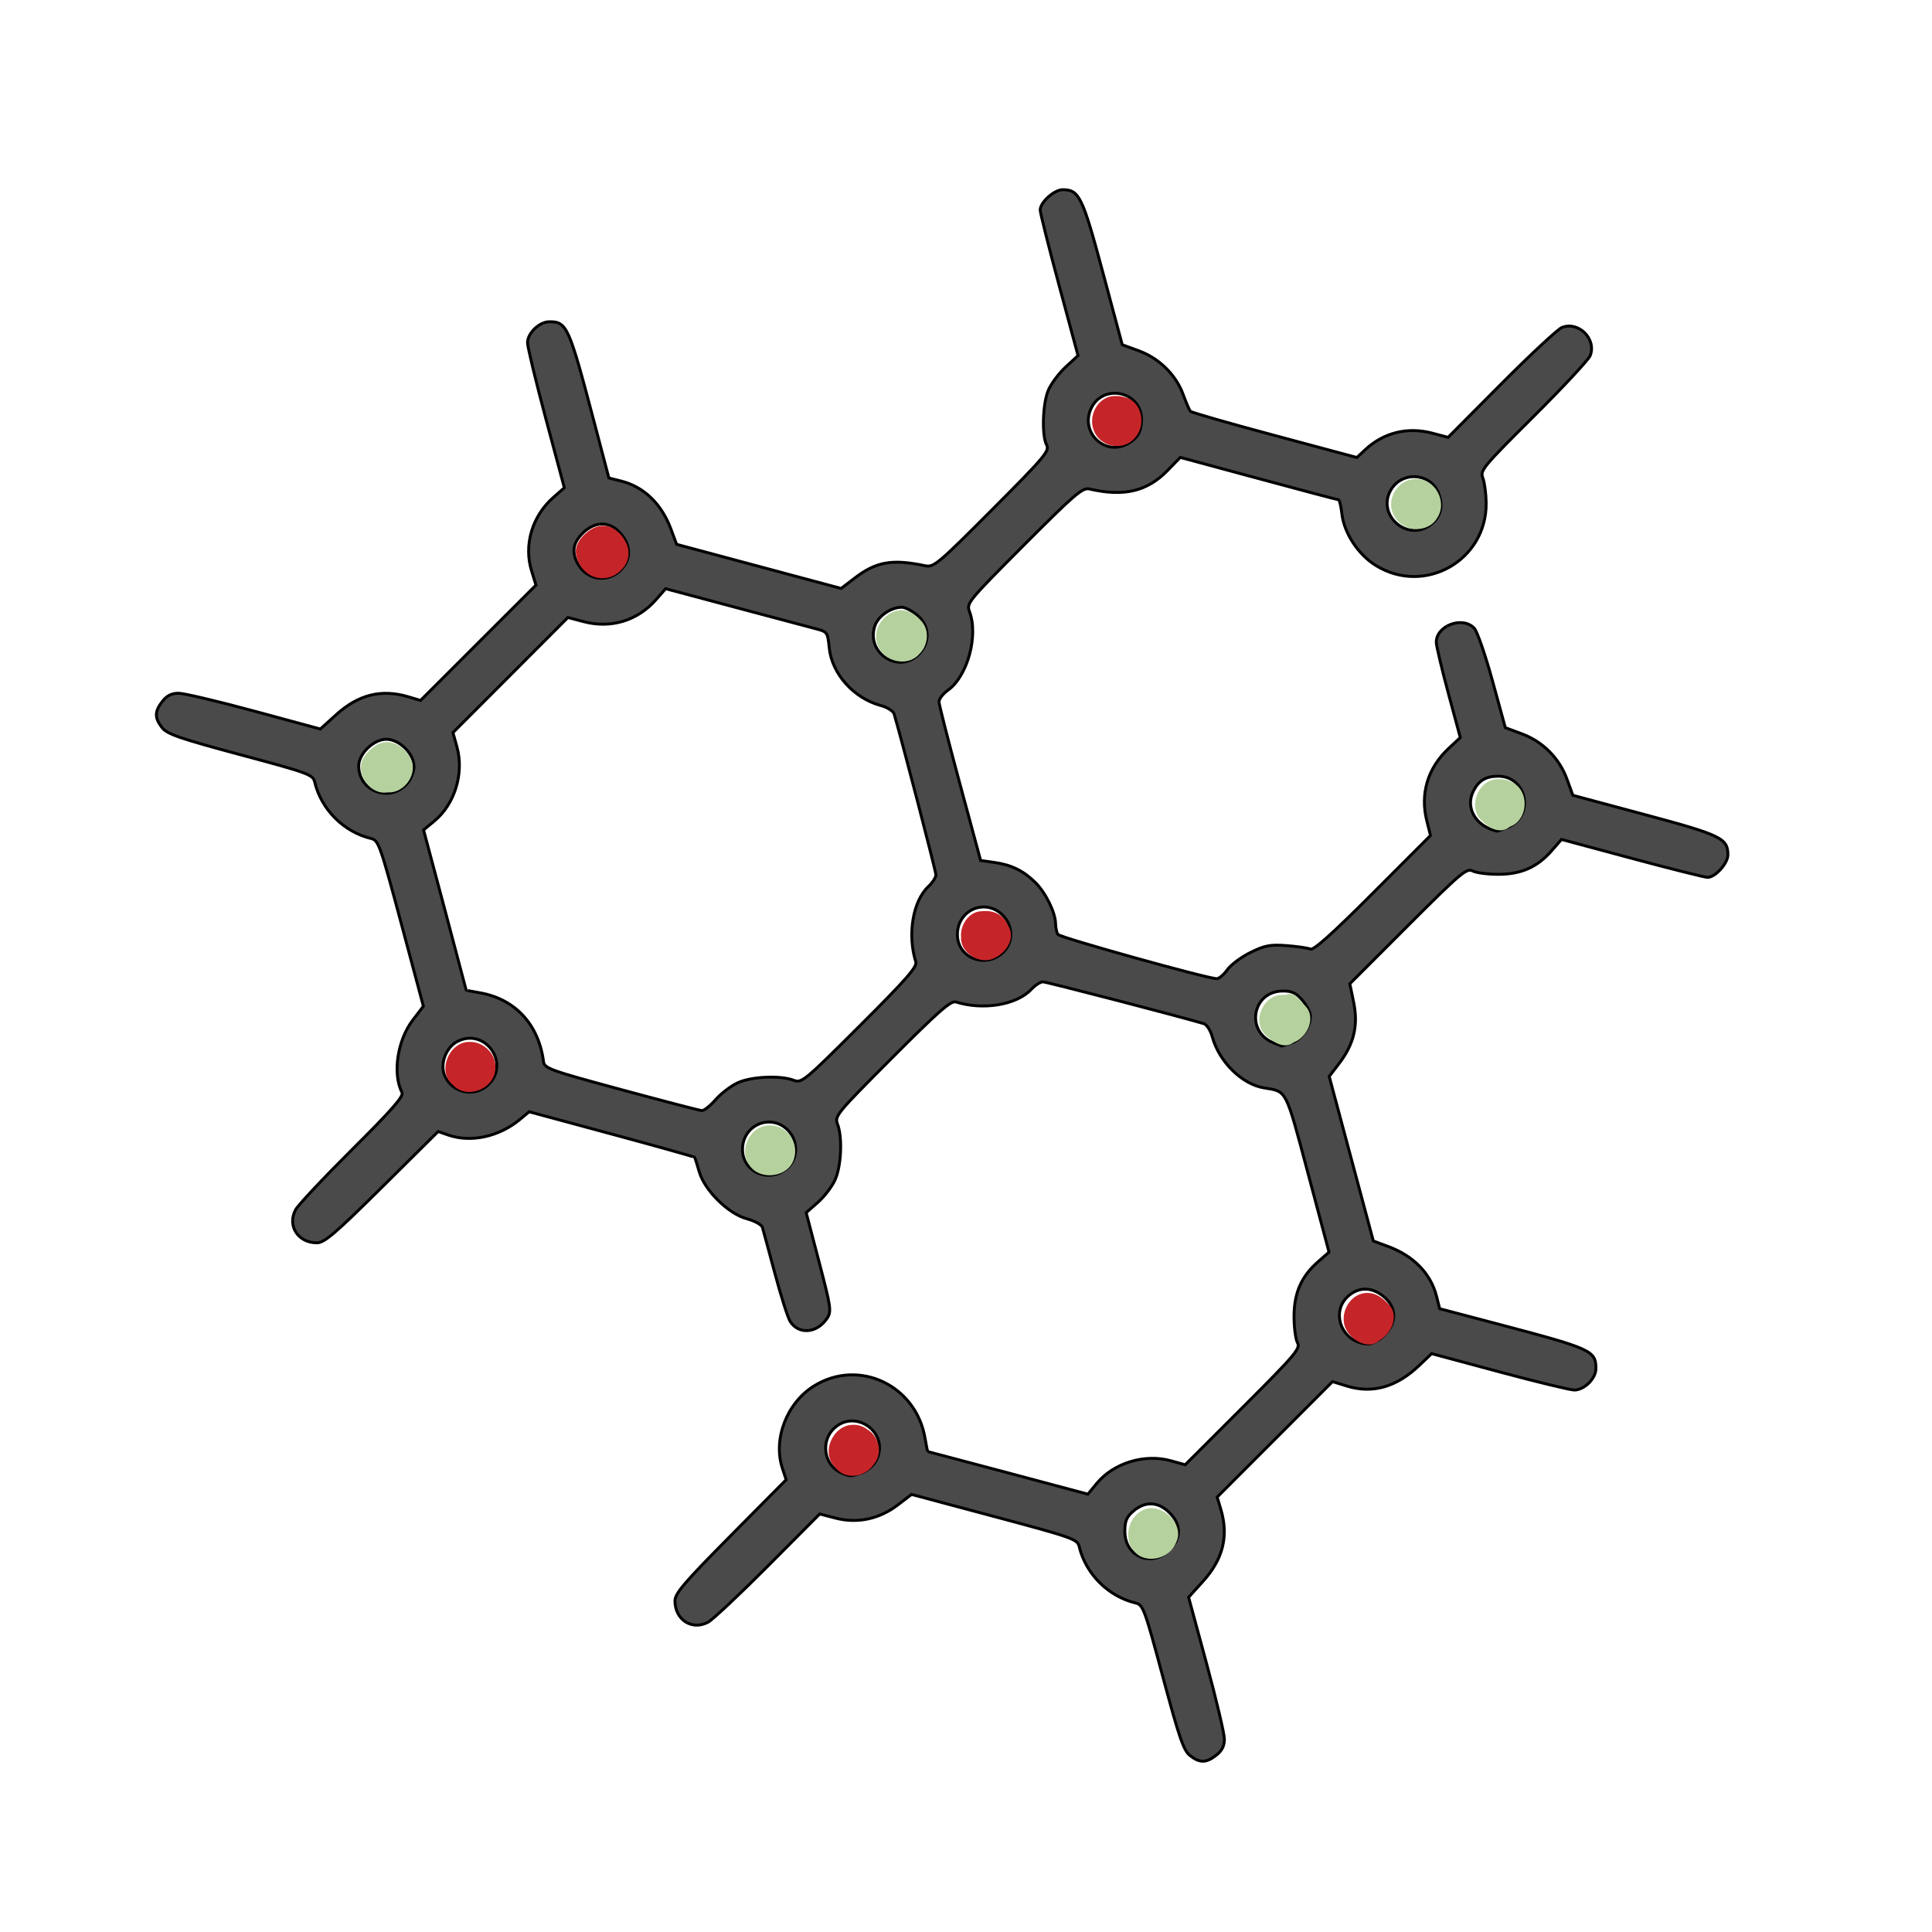 <?xml version="1.0" encoding="UTF-8" standalone="no"?>
<!-- Created with Inkscape (http://www.inkscape.org/) -->

<svg
   width="72.357mm"
   height="72.357mm"
   viewBox="0 0 72.357 72.357"
   version="1.1"
   id="svg1"
   xml:space="preserve"
   inkscape:version="1.4.2 (1:1.4.2+202505120738+ebf0e940d0)"
   sodipodi:docname="vanderWaals_icon.svg"
   inkscape:export-filename="members_icon.png"
   inkscape:export-xdpi="96"
   inkscape:export-ydpi="96"
   xmlns:inkscape="http://www.inkscape.org/namespaces/inkscape"
   xmlns:sodipodi="http://sodipodi.sourceforge.net/DTD/sodipodi-0.dtd"
   xmlns="http://www.w3.org/2000/svg"
   xmlns:svg="http://www.w3.org/2000/svg"><sodipodi:namedview
     id="namedview1"
     pagecolor="#ffffff"
     bordercolor="#000000"
     borderopacity="0.25"
     inkscape:showpageshadow="2"
     inkscape:pageopacity="0.0"
     inkscape:pagecheckerboard="0"
     inkscape:deskcolor="#d1d1d1"
     inkscape:document-units="mm"
     inkscape:zoom="2.0989207"
     inkscape:cx="170.32564"
     inkscape:cy="174.61355"
     inkscape:window-width="1858"
     inkscape:window-height="1016"
     inkscape:window-x="0"
     inkscape:window-y="0"
     inkscape:window-maximized="1"
     inkscape:current-layer="layer1" /><defs
     id="defs1" /><g
     inkscape:label="Layer 1"
     inkscape:groupmode="layer"
     id="layer1"><rect
       style="fill:#ffffff;fill-rule:evenodd;stroke-width:5.292;stroke-miterlimit:2.4"
       id="rect1"
       width="72.357"
       height="72.357"
       x="0"
       y="0" /><rect
       style="fill:#b5d19d;fill-opacity:1;fill-rule:evenodd;stroke:none;stroke-width:1.2;stroke-miterlimit:2.4"
       id="rect2"
       width="10.494"
       height="10.494"
       x="0"
       y="-16.545" /><rect
       style="fill:#4a4a4a;fill-opacity:1;fill-rule:evenodd;stroke:none;stroke-width:1.2;stroke-miterlimit:2.4"
       id="rect2-9"
       width="10.494"
       height="10.494"
       x="10.494"
       y="-16.545" /><rect
       style="fill:#c52529;fill-opacity:1;fill-rule:evenodd;stroke:none;stroke-width:1.2;stroke-miterlimit:2.4"
       id="rect2-0"
       width="10.494"
       height="10.494"
       x="20.988"
       y="-16.545" /><path
       style="fill:#4a4a4a;fill-opacity:1;stroke:#000000;stroke-width:0.109;stroke-dasharray:none"
       d="m 44.569,65.751 c -0.241,-0.189 -0.403,-0.661 -1.014,-2.935 -0.686,-2.558 -0.744,-2.714 -1.022,-2.78 -1.028,-0.246 -1.871,-1.088 -2.115,-2.114 -0.066,-0.278 -0.236,-0.337 -3.174,-1.123 l -3.104,-0.83 -0.519,0.396 c -0.692,0.528 -1.516,0.702 -2.326,0.491 l -0.595,-0.155 -1.934,1.943 c -1.064,1.069 -2.076,2.019 -2.25,2.111 -0.601,0.319 -1.237,-0.092 -1.237,-0.799 0,-0.281 0.339,-0.677 2.082,-2.437 l 2.082,-2.101 -0.14,-0.425 c -0.361,-1.094 0.162,-2.456 1.188,-3.09 1.681,-1.039 3.824,-0.022 4.156,1.971 0.045,0.269 0.09,0.489 0.1,0.489 0.01,3.3e-5 1.363,0.359 3.007,0.798 l 2.988,0.798 0.329,-0.399 c 0.637,-0.772 1.798,-1.126 2.787,-0.85 l 0.529,0.148 2.168,-2.166 c 1.965,-1.963 2.156,-2.188 2.038,-2.404 -0.071,-0.131 -0.129,-0.574 -0.129,-0.985 0.001,-0.88 0.273,-1.499 0.899,-2.049 l 0.411,-0.36 -0.788,-2.956 c -0.849,-3.184 -0.783,-3.055 -1.644,-3.195 -0.833,-0.135 -1.685,-0.978 -1.944,-1.924 -0.064,-0.233 -0.206,-0.451 -0.315,-0.483 -0.925,-0.275 -5.89,-1.565 -6.024,-1.565 -0.094,0 -0.292,0.128 -0.439,0.285 -0.545,0.581 -1.8,0.789 -2.82,0.469 -0.186,-0.058 -0.645,0.344 -2.391,2.095 -2.09,2.095 -2.158,2.177 -2.041,2.484 0.189,0.496 0.14,1.57 -0.094,2.085 -0.115,0.254 -0.406,0.633 -0.645,0.844 l -0.436,0.383 0.482,1.84 c 0.449,1.714 0.47,1.859 0.303,2.113 -0.37,0.565 -1.061,0.627 -1.384,0.123 -0.086,-0.135 -0.344,-0.943 -0.572,-1.797 -0.228,-0.854 -0.44,-1.632 -0.469,-1.73 -0.029,-0.098 -0.289,-0.241 -0.578,-0.318 -0.697,-0.186 -1.586,-1.063 -1.787,-1.761 -0.08,-0.277 -0.157,-0.521 -0.173,-0.542 -0.015,-0.022 -1.416,-0.414 -3.113,-0.873 l -3.084,-0.834 -0.345,0.287 c -0.783,0.651 -1.84,0.88 -2.693,0.582 l -0.37,-0.129 -2.103,2.084 c -1.761,1.745 -2.158,2.084 -2.439,2.084 -0.707,0 -1.118,-0.636 -0.799,-1.237 0.092,-0.173 1.047,-1.191 2.123,-2.262 1.484,-1.477 1.933,-1.99 1.864,-2.127 -0.362,-0.71 -0.175,-1.957 0.406,-2.719 l 0.394,-0.516 -0.83,-3.104 C 14.237,31.64 14.177,31.471 13.899,31.404 12.873,31.159 12.031,30.316 11.786,29.289 11.719,29.01 11.564,28.953 9.006,28.267 6.731,27.656 6.26,27.494 6.07,27.253 5.783,26.887 5.786,26.644 6.083,26.265 6.252,26.051 6.429,25.963 6.687,25.963 c 0.201,3.34e-4 1.478,0.302 2.838,0.67 l 2.472,0.67 0.588,-0.532 c 0.84,-0.761 1.703,-0.975 2.712,-0.673 l 0.452,0.135 2.162,-2.16 2.162,-2.16 -0.165,-0.534 c -0.3,-0.97 0.023,-2.054 0.819,-2.753 l 0.408,-0.358 -0.689,-2.573 c -0.379,-1.415 -0.689,-2.702 -0.689,-2.859 0,-0.361 0.443,-0.786 0.819,-0.786 0.654,0 0.731,0.171 1.662,3.702 l 0.566,2.149 0.46,0.116 c 0.855,0.216 1.515,0.854 1.868,1.808 l 0.208,0.561 3.081,0.826 3.081,0.826 0.513,-0.392 c 0.804,-0.614 1.398,-0.717 2.631,-0.458 0.325,0.068 0.468,-0.051 2.513,-2.103 1.957,-1.963 2.156,-2.199 2.041,-2.413 -0.188,-0.352 -0.154,-1.539 0.058,-2.05 0.102,-0.245 0.395,-0.639 0.65,-0.875 l 0.465,-0.43 -0.708,-2.628 c -0.389,-1.445 -0.708,-2.716 -0.708,-2.824 0,-0.29 0.523,-0.76 0.844,-0.76 0.616,0 0.741,0.258 1.505,3.106 l 0.724,2.7 0.613,0.224 c 0.763,0.278 1.394,0.896 1.664,1.629 0.114,0.309 0.237,0.596 0.274,0.639 0.037,0.043 1.455,0.45 3.152,0.904 l 3.084,0.827 0.308,-0.288 c 0.691,-0.646 1.584,-0.868 2.513,-0.624 l 0.595,0.157 1.992,-2.002 c 1.096,-1.101 2.118,-2.052 2.272,-2.113 0.623,-0.247 1.304,0.434 1.057,1.057 -0.061,0.154 -1.016,1.18 -2.123,2.281 -1.904,1.895 -2.006,2.017 -1.896,2.3 0.064,0.164 0.119,0.583 0.124,0.931 0.027,2.154 -2.302,3.476 -4.131,2.345 -0.664,-0.41 -1.191,-1.213 -1.273,-1.938 -0.032,-0.287 -0.091,-0.523 -0.13,-0.525 -0.039,-0.001 -1.387,-0.358 -2.996,-0.794 l -2.925,-0.791 -0.477,0.49 c -0.764,0.786 -1.638,0.992 -2.93,0.692 -0.253,-0.059 -0.549,0.196 -2.449,2.102 -2.09,2.096 -2.158,2.179 -2.041,2.485 0.345,0.907 -0.072,2.429 -0.809,2.954 -0.184,0.131 -0.333,0.326 -0.331,0.432 0.003,0.106 0.354,1.487 0.782,3.067 l 0.777,2.874 0.523,0.075 c 0.632,0.09 1.085,0.313 1.526,0.749 0.385,0.381 0.75,1.122 0.757,1.534 0.003,0.158 0.042,0.344 0.089,0.412 0.079,0.117 5.606,1.657 5.948,1.657 0.087,0 0.266,-0.152 0.398,-0.338 0.132,-0.186 0.524,-0.476 0.87,-0.646 0.537,-0.263 0.736,-0.3 1.348,-0.254 0.395,0.03 0.796,0.088 0.891,0.13 0.121,0.053 0.818,-0.571 2.335,-2.09 l 2.163,-2.165 -0.137,-0.543 c -0.258,-1.023 0.033,-1.988 0.819,-2.72 l 0.434,-0.404 -0.449,-1.665 c -0.247,-0.916 -0.449,-1.772 -0.45,-1.903 -0.002,-0.631 0.997,-0.996 1.427,-0.521 0.109,0.121 0.415,1.007 0.679,1.969 l 0.48,1.749 0.616,0.229 c 0.786,0.292 1.405,0.911 1.689,1.691 l 0.224,0.613 2.7,0.724 c 2.848,0.763 3.106,0.888 3.106,1.505 0,0.322 -0.471,0.844 -0.76,0.844 -0.108,0 -1.383,-0.32 -2.834,-0.71 l -2.638,-0.71 -0.362,0.416 c -0.543,0.623 -1.145,0.89 -2.006,0.89 -0.4,0 -0.835,-0.057 -0.966,-0.128 -0.215,-0.115 -0.448,0.083 -2.416,2.05 l -2.177,2.177 0.143,0.693 c 0.178,0.863 0.013,1.562 -0.54,2.287 l -0.375,0.491 0.826,3.081 0.826,3.081 0.561,0.208 c 0.953,0.354 1.591,1.013 1.808,1.868 l 0.116,0.46 2.149,0.566 c 3.545,0.934 3.702,1.005 3.702,1.678 0,0.374 -0.435,0.803 -0.812,0.802 -0.154,-8.22e-4 -1.418,-0.307 -2.81,-0.682 l -2.53,-0.681 -0.46,0.439 c -0.853,0.815 -1.756,1.072 -2.718,0.774 l -0.534,-0.165 -2.16,2.162 -2.16,2.162 0.135,0.452 c 0.302,1.009 0.088,1.872 -0.673,2.712 l -0.532,0.588 0.67,2.472 c 0.368,1.36 0.67,2.637 0.67,2.838 4.11e-4,0.258 -0.088,0.435 -0.302,0.604 -0.378,0.298 -0.622,0.301 -0.988,0.013 z M 43.798,58.052 c 0.229,-0.229 0.336,-0.451 0.336,-0.699 0,-0.248 -0.107,-0.469 -0.336,-0.699 -0.42,-0.42 -0.907,-0.442 -1.351,-0.061 -0.256,0.22 -0.32,0.372 -0.32,0.76 0,0.948 1.002,1.367 1.671,0.699 z M 32.278,55.156 c 0.21,-0.073 0.44,-0.272 0.542,-0.468 0.525,-1.014 -0.797,-1.979 -1.605,-1.171 -0.502,0.502 -0.334,1.392 0.313,1.653 0.329,0.133 0.331,0.133 0.75,-0.013 z m 19.57,-5.153 c 0.471,-0.471 0.465,-1.03 -0.018,-1.436 -0.423,-0.356 -0.889,-0.381 -1.285,-0.07 -0.765,0.602 -0.301,1.82 0.699,1.837 0.147,0.003 0.419,-0.147 0.604,-0.331 z m -22.368,-6.251 c 0.415,-0.357 0.425,-1.027 0.021,-1.431 -0.64,-0.64 -1.693,-0.187 -1.693,0.728 0,0.855 1.005,1.277 1.672,0.703 z m -2.676,-2.572 c 0.203,-0.231 0.577,-0.515 0.83,-0.63 0.515,-0.234 1.589,-0.282 2.085,-0.094 0.307,0.117 0.389,0.049 2.484,-2.041 1.751,-1.746 2.153,-2.206 2.095,-2.391 -0.32,-1.019 -0.111,-2.274 0.469,-2.82 0.157,-0.147 0.285,-0.344 0.285,-0.439 0,-0.134 -1.29,-5.099 -1.565,-6.024 -0.033,-0.11 -0.254,-0.251 -0.495,-0.316 -1.026,-0.276 -1.844,-1.196 -1.938,-2.179 -0.054,-0.557 -0.074,-0.587 -0.473,-0.691 -0.229,-0.06 -1.594,-0.423 -3.034,-0.808 l -2.617,-0.699 -0.362,0.412 c -0.69,0.786 -1.688,1.09 -2.703,0.823 l -0.595,-0.157 -2.153,2.156 -2.153,2.156 0.148,0.529 c 0.277,0.989 -0.077,2.15 -0.85,2.787 l -0.399,0.329 0.798,2.988 c 0.439,1.644 0.798,2.997 0.798,3.007 3.2e-5,0.01 0.22,0.055 0.489,0.1 1.33,0.221 2.224,1.177 2.407,2.574 0.034,0.261 0.213,0.326 2.911,1.056 1.581,0.428 2.941,0.782 3.022,0.786 0.081,0.004 0.313,-0.181 0.516,-0.413 z M 18.305,40.607 c 0.809,-0.809 -0.157,-2.129 -1.174,-1.603 -0.419,0.217 -0.653,0.814 -0.489,1.246 0.262,0.688 1.142,0.877 1.662,0.357 z m 30.07,-1.549 c 0.375,-0.131 0.704,-0.601 0.704,-1.008 0,-0.125 -0.134,-0.386 -0.298,-0.581 -0.236,-0.28 -0.388,-0.354 -0.732,-0.354 -1.149,0 -1.423,1.521 -0.35,1.942 0.158,0.062 0.293,0.116 0.299,0.12 0.006,0.004 0.176,-0.05 0.377,-0.12 z M 37.527,35.704 c 0.431,-0.371 0.441,-1.013 0.022,-1.431 -0.647,-0.647 -1.693,-0.198 -1.693,0.728 0,0.854 1.005,1.277 1.672,0.704 z M 56.479,30.978 c 1.006,-0.42 0.708,-1.917 -0.379,-1.908 -0.451,0.004 -0.705,0.154 -0.908,0.535 -0.338,0.635 0.069,1.342 0.876,1.524 0.018,0.004 0.203,-0.064 0.411,-0.151 z M 15.245,29.348 c 0.146,-0.166 0.259,-0.445 0.259,-0.641 0,-0.479 -0.549,-1.02 -1.035,-1.02 -0.475,0 -1.035,0.541 -1.035,1 0,0.955 1.175,1.383 1.811,0.661 z m 19.158,-4.839 c 0.444,-0.444 0.422,-1.071 -0.051,-1.469 -0.195,-0.164 -0.456,-0.298 -0.581,-0.298 -0.401,0 -0.877,0.328 -1.003,0.691 -0.353,1.013 0.884,1.827 1.635,1.076 z m -11.109,-3.21 c 0.343,-0.39 0.329,-0.87 -0.039,-1.307 -0.406,-0.482 -0.964,-0.489 -1.436,-0.018 -0.363,0.363 -0.416,0.712 -0.176,1.146 0.352,0.635 1.171,0.723 1.651,0.179 z m 30.299,-1.659 c 0.38,-0.299 0.473,-0.712 0.271,-1.196 -0.296,-0.708 -1.281,-0.804 -1.726,-0.168 -0.66,0.943 0.549,2.076 1.455,1.363 z M 42.216,16.63 c 0.381,-0.203 0.531,-0.457 0.535,-0.908 0.01,-1.086 -1.488,-1.385 -1.907,-0.381 -0.367,0.879 0.54,1.732 1.372,1.289 z"
       id="path1" /><path
       style="opacity:1;fill:#c52529;fill-opacity:1;fill-rule:evenodd;stroke:none;stroke-width:0.016;stroke-miterlimit:2.4;stroke-dasharray:none;stroke-opacity:1"
       d="m 85.136,74.317 c -1.048,0.016 -1.977,0.657 -2.688,1.379 -0.638,0.645 -1.132,1.516 -1.074,2.448 0.145,1.125 0.738,2.189 1.642,2.88 0.705,0.519 1.603,0.792 2.478,0.671 0.993,-0.066 1.907,-0.625 2.525,-1.39 0.817,-0.876 1.046,-2.22 0.587,-3.323 -0.407,-0.993 -1.146,-1.877 -2.102,-2.379 -0.423,-0.21 -0.898,-0.301 -1.368,-0.287 z"
       id="path2"
       transform="scale(0.265)" /><path
       style="opacity:1;fill:#c52529;fill-opacity:1;fill-rule:evenodd;stroke:none;stroke-width:0.09;stroke-miterlimit:2.4;stroke-dasharray:none;stroke-opacity:1"
       d="m 66.243,147.25 c -2.793,0.065 -4.512,4.166 -2.255,6.049 1.891,2.163 5.819,0.653 6.008,-2.137 0.27,-2.116 -1.646,-4.036 -3.753,-3.912 z"
       id="path3"
       transform="scale(0.265)" /><path
       style="opacity:1;fill:#c52529;fill-opacity:1;fill-rule:evenodd;stroke:none;stroke-width:0.09;stroke-miterlimit:2.4;stroke-dasharray:none;stroke-opacity:1"
       d="m 138.758,128.78 c -1.801,0.013 -3.109,1.965 -2.93,3.672 -0.153,2.256 2.765,4.01 4.745,2.935 1.672,-0.761 3.059,-2.899 1.848,-4.637 -0.595,-1.524 -2.097,-2.151 -3.663,-1.97 z"
       id="path4"
       transform="scale(0.265)" /><path
       style="opacity:1;fill:#c52529;fill-opacity:1;fill-rule:evenodd;stroke:none;stroke-width:0.09;stroke-miterlimit:2.4;stroke-dasharray:none;stroke-opacity:1"
       d="m 120.599,201.366 c -2.887,-0.019 -4.687,3.988 -2.538,6.026 1.364,1.859 4.216,1.381 5.399,-0.402 1.336,-1.509 0.823,-3.932 -0.857,-4.957 -0.575,-0.434 -1.278,-0.702 -2.004,-0.668 z"
       id="path5"
       transform="scale(0.265)" /><path
       style="opacity:1;fill:#c52529;fill-opacity:1;fill-rule:evenodd;stroke:none;stroke-width:0.09;stroke-miterlimit:2.4;stroke-dasharray:none;stroke-opacity:1"
       d="m 193.124,182.729 c -2.715,0.126 -4.228,3.698 -2.487,5.763 0.975,1.22 3.01,2.211 4.335,0.922 1.49,-0.883 2.587,-2.918 1.687,-4.557 -0.834,-1.113 -2.049,-2.203 -3.535,-2.128 z"
       id="path6"
       transform="scale(0.265)" /><path
       style="opacity:1;fill:#c52529;fill-opacity:1;fill-rule:evenodd;stroke:none;stroke-width:0.09;stroke-miterlimit:2.4;stroke-dasharray:none;stroke-opacity:1"
       d="m 157.696,55.969 c -2.593,-0.089 -4.102,2.997 -2.985,5.157 1.007,2.123 4.15,2.617 5.663,0.769 1.65,-1.716 1.087,-5.173 -1.432,-5.753 -0.402,-0.126 -0.825,-0.185 -1.246,-0.173 z"
       id="path7"
       transform="scale(0.265)" /><path
       style="opacity:1;fill:#b5d19d;fill-opacity:1;fill-rule:evenodd;stroke:none;stroke-width:0.09;stroke-miterlimit:2.4;stroke-dasharray:none;stroke-opacity:1"
       d="m 211.836,110.122 c -2.853,-0.126 -4.513,3.877 -2.438,5.843 0.981,1.048 2.634,1.992 3.954,0.894 2.259,-0.786 2.785,-3.972 1.246,-5.644 -0.722,-0.728 -1.735,-1.143 -2.763,-1.092 z"
       id="path8"
       transform="scale(0.265)" /><path
       style="opacity:1;fill:#b5d19d;fill-opacity:1;fill-rule:evenodd;stroke:none;stroke-width:0.064;stroke-miterlimit:2.4;stroke-dasharray:none;stroke-opacity:1"
       d="m 54.491,104.887 c -1.388,0.149 -2.544,1.255 -3.233,2.408 -0.985,2.226 1.087,5.103 3.541,4.689 2.408,0.175 4.428,-2.796 3.159,-4.909 -0.681,-1.243 -1.995,-2.259 -3.467,-2.188 z"
       id="path9"
       transform="scale(0.265)" /><path
       style="opacity:1;fill:#b5d19d;fill-opacity:1;fill-rule:evenodd;stroke:none;stroke-width:0.064;stroke-miterlimit:2.4;stroke-dasharray:none;stroke-opacity:1"
       d="m 127.159,86.243 c -2.239,0.253 -4.051,2.81 -3.091,4.973 0.808,2.276 4.114,3.114 5.79,1.285 1.385,-1.269 1.596,-3.641 0.142,-4.948 -0.746,-0.745 -1.742,-1.396 -2.841,-1.31 z"
       id="path10"
       transform="scale(0.265)" /><path
       style="opacity:1;fill:#b5d19d;fill-opacity:1;fill-rule:evenodd;stroke:none;stroke-width:0.064;stroke-miterlimit:2.4;stroke-dasharray:none;stroke-opacity:1"
       d="m 108.738,159.048 c -2.613,0.004 -4.378,3.314 -2.917,5.483 1.403,2.433 5.651,1.943 6.402,-0.786 0.728,-2.297 -1.047,-4.775 -3.484,-4.698 z"
       id="path11"
       transform="scale(0.265)" /><path
       style="opacity:1;fill:#b5d19d;fill-opacity:1;fill-rule:evenodd;stroke:none;stroke-width:0.09;stroke-miterlimit:2.4;stroke-dasharray:none;stroke-opacity:1"
       d="m 181.411,140.613 c -2.852,-0.214 -4.656,3.848 -2.455,5.761 1.022,0.936 2.567,1.949 3.895,0.94 1.927,-0.726 3.248,-3.575 1.564,-5.193 -0.775,-0.808 -1.437,-2.066 -2.754,-1.527 l -0.238,0.017 z"
       id="path12"
       transform="scale(0.265)" /><path
       style="opacity:1;fill:#b5d19d;fill-opacity:1;fill-rule:evenodd;stroke:none;stroke-width:0.09;stroke-miterlimit:2.4;stroke-dasharray:none;stroke-opacity:1"
       d="m 199.99,67.707 c -2.552,0.017 -4.329,3.172 -2.867,5.325 1.203,2.219 4.74,2.371 6.014,0.134 1.481,-2.289 -0.355,-5.639 -3.147,-5.459 z"
       id="path13"
       transform="scale(0.265)" /><path
       style="opacity:1;fill:#b5d19d;fill-opacity:1;fill-rule:evenodd;stroke:none;stroke-width:0.09;stroke-miterlimit:2.4;stroke-dasharray:none;stroke-opacity:1"
       d="m 162.634,213.13 c -2.853,0.222 -4.188,4.03 -2.338,6.119 1.596,1.908 5.077,1.067 5.904,-1.216 1.185,-2.292 -1.289,-4.942 -3.566,-4.903 z"
       id="path14"
       transform="scale(0.265)" /></g></svg>

